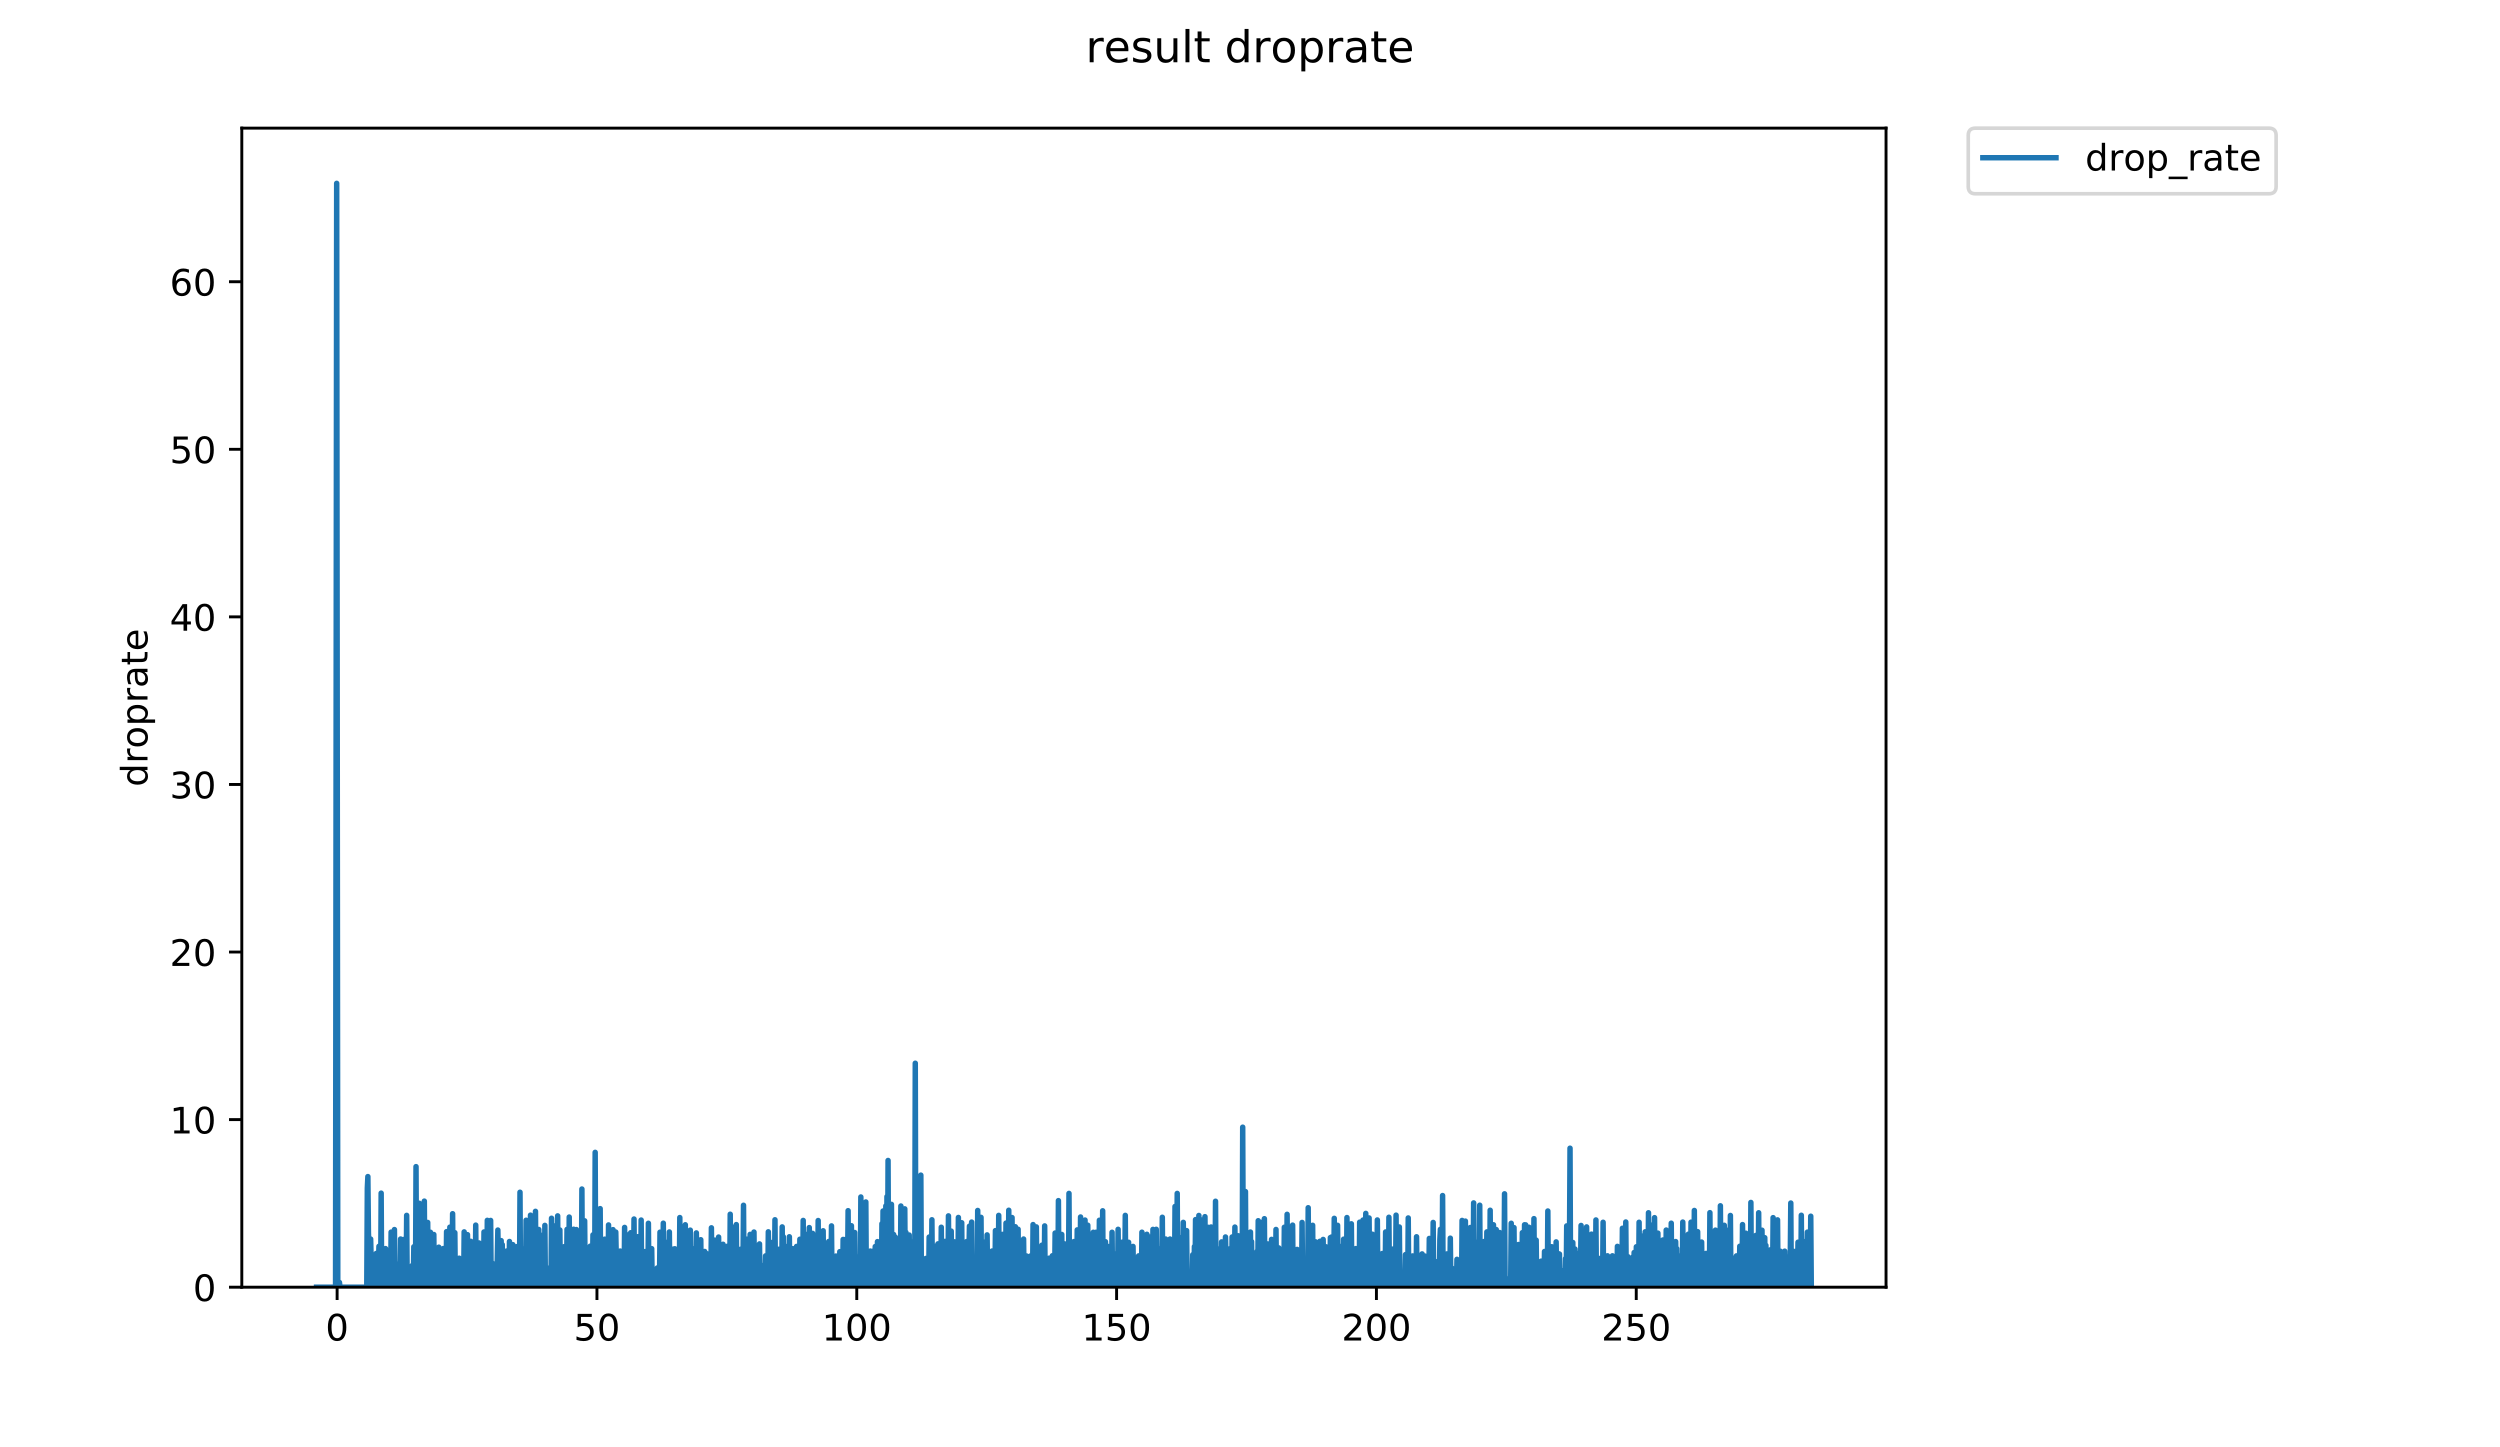 <?xml version="1.0" encoding="utf-8" standalone="no"?>
<!DOCTYPE svg PUBLIC "-//W3C//DTD SVG 1.1//EN"
  "http://www.w3.org/Graphics/SVG/1.1/DTD/svg11.dtd">
<!-- Created with matplotlib (https://matplotlib.org/) -->
<svg height="396pt" version="1.1" viewBox="0 0 684 396" width="684pt" xmlns="http://www.w3.org/2000/svg" xmlns:xlink="http://www.w3.org/1999/xlink">
 <defs>
  <style type="text/css">
*{stroke-linecap:butt;stroke-linejoin:round;}
  </style>
 </defs>
 <g id="figure_1">
  <g id="patch_1">
   <path d="M 0 396 
L 684 396 
L 684 0 
L 0 0 
z
" style="fill:#ffffff;"/>
  </g>
  <g id="axes_1">
   <g id="patch_2">
    <path d="M 66.159 352.174 
L 516.019 352.174 
L 516.019 35.062 
L 66.159 35.062 
z
" style="fill:#ffffff;"/>
   </g>
   <g id="matplotlib.axis_1">
    <g id="xtick_1">
     <g id="line2d_1">
      <defs>
       <path d="M 0 0 
L 0 3.5 
" id="m02306183aa" style="stroke:#000000;stroke-width:0.8;"/>
      </defs>
      <g>
       <use style="stroke:#000000;stroke-width:0.8;" x="92.235" xlink:href="#m02306183aa" y="352.174"/>
      </g>
     </g>
     <g id="text_1">
      <!-- 0 -->
      <defs>
       <path d="M 31.781 66.406 
Q 24.172 66.406 20.328 58.906 
Q 16.5 51.422 16.5 36.375 
Q 16.5 21.391 20.328 13.891 
Q 24.172 6.391 31.781 6.391 
Q 39.453 6.391 43.281 13.891 
Q 47.125 21.391 47.125 36.375 
Q 47.125 51.422 43.281 58.906 
Q 39.453 66.406 31.781 66.406 
z
M 31.781 74.219 
Q 44.047 74.219 50.516 64.516 
Q 56.984 54.828 56.984 36.375 
Q 56.984 17.969 50.516 8.266 
Q 44.047 -1.422 31.781 -1.422 
Q 19.531 -1.422 13.062 8.266 
Q 6.594 17.969 6.594 36.375 
Q 6.594 54.828 13.062 64.516 
Q 19.531 74.219 31.781 74.219 
z
" id="DejaVuSans-48"/>
      </defs>
      <g transform="translate(89.054 366.773)scale(0.1 -0.1)">
       <use xlink:href="#DejaVuSans-48"/>
      </g>
     </g>
    </g>
    <g id="xtick_2">
     <g id="line2d_2">
      <g>
       <use style="stroke:#000000;stroke-width:0.8;" x="163.324" xlink:href="#m02306183aa" y="352.174"/>
      </g>
     </g>
     <g id="text_2">
      <!-- 50 -->
      <defs>
       <path d="M 10.797 72.906 
L 49.516 72.906 
L 49.516 64.594 
L 19.828 64.594 
L 19.828 46.734 
Q 21.969 47.469 24.109 47.828 
Q 26.266 48.188 28.422 48.188 
Q 40.625 48.188 47.75 41.5 
Q 54.891 34.812 54.891 23.391 
Q 54.891 11.625 47.562 5.094 
Q 40.234 -1.422 26.906 -1.422 
Q 22.312 -1.422 17.547 -0.641 
Q 12.797 0.141 7.719 1.703 
L 7.719 11.625 
Q 12.109 9.234 16.797 8.062 
Q 21.484 6.891 26.703 6.891 
Q 35.156 6.891 40.078 11.328 
Q 45.016 15.766 45.016 23.391 
Q 45.016 31 40.078 35.438 
Q 35.156 39.891 26.703 39.891 
Q 22.75 39.891 18.812 39.016 
Q 14.891 38.141 10.797 36.281 
z
" id="DejaVuSans-53"/>
      </defs>
      <g transform="translate(156.961 366.773)scale(0.1 -0.1)">
       <use xlink:href="#DejaVuSans-53"/>
       <use x="63.623" xlink:href="#DejaVuSans-48"/>
      </g>
     </g>
    </g>
    <g id="xtick_3">
     <g id="line2d_3">
      <g>
       <use style="stroke:#000000;stroke-width:0.8;" x="234.412" xlink:href="#m02306183aa" y="352.174"/>
      </g>
     </g>
     <g id="text_3">
      <!-- 100 -->
      <defs>
       <path d="M 12.406 8.297 
L 28.516 8.297 
L 28.516 63.922 
L 10.984 60.406 
L 10.984 69.391 
L 28.422 72.906 
L 38.281 72.906 
L 38.281 8.297 
L 54.391 8.297 
L 54.391 0 
L 12.406 0 
z
" id="DejaVuSans-49"/>
      </defs>
      <g transform="translate(224.869 366.773)scale(0.1 -0.1)">
       <use xlink:href="#DejaVuSans-49"/>
       <use x="63.623" xlink:href="#DejaVuSans-48"/>
       <use x="127.246" xlink:href="#DejaVuSans-48"/>
      </g>
     </g>
    </g>
    <g id="xtick_4">
     <g id="line2d_4">
      <g>
       <use style="stroke:#000000;stroke-width:0.8;" x="305.501" xlink:href="#m02306183aa" y="352.174"/>
      </g>
     </g>
     <g id="text_4">
      <!-- 150 -->
      <g transform="translate(295.957 366.773)scale(0.1 -0.1)">
       <use xlink:href="#DejaVuSans-49"/>
       <use x="63.623" xlink:href="#DejaVuSans-53"/>
       <use x="127.246" xlink:href="#DejaVuSans-48"/>
      </g>
     </g>
    </g>
    <g id="xtick_5">
     <g id="line2d_5">
      <g>
       <use style="stroke:#000000;stroke-width:0.8;" x="376.59" xlink:href="#m02306183aa" y="352.174"/>
      </g>
     </g>
     <g id="text_5">
      <!-- 200 -->
      <defs>
       <path d="M 19.188 8.297 
L 53.609 8.297 
L 53.609 0 
L 7.328 0 
L 7.328 8.297 
Q 12.938 14.109 22.625 23.891 
Q 32.328 33.688 34.812 36.531 
Q 39.547 41.844 41.422 45.531 
Q 43.312 49.219 43.312 52.781 
Q 43.312 58.594 39.234 62.25 
Q 35.156 65.922 28.609 65.922 
Q 23.969 65.922 18.812 64.312 
Q 13.672 62.703 7.812 59.422 
L 7.812 69.391 
Q 13.766 71.781 18.938 73 
Q 24.125 74.219 28.422 74.219 
Q 39.75 74.219 46.484 68.547 
Q 53.219 62.891 53.219 53.422 
Q 53.219 48.922 51.531 44.891 
Q 49.859 40.875 45.406 35.406 
Q 44.188 33.984 37.641 27.219 
Q 31.109 20.453 19.188 8.297 
z
" id="DejaVuSans-50"/>
      </defs>
      <g transform="translate(367.046 366.773)scale(0.1 -0.1)">
       <use xlink:href="#DejaVuSans-50"/>
       <use x="63.623" xlink:href="#DejaVuSans-48"/>
       <use x="127.246" xlink:href="#DejaVuSans-48"/>
      </g>
     </g>
    </g>
    <g id="xtick_6">
     <g id="line2d_6">
      <g>
       <use style="stroke:#000000;stroke-width:0.8;" x="447.678" xlink:href="#m02306183aa" y="352.174"/>
      </g>
     </g>
     <g id="text_6">
      <!-- 250 -->
      <g transform="translate(438.135 366.773)scale(0.1 -0.1)">
       <use xlink:href="#DejaVuSans-50"/>
       <use x="63.623" xlink:href="#DejaVuSans-53"/>
       <use x="127.246" xlink:href="#DejaVuSans-48"/>
      </g>
     </g>
    </g>
   </g>
   <g id="matplotlib.axis_2">
    <g id="ytick_1">
     <g id="line2d_7">
      <defs>
       <path d="M 0 0 
L -3.5 0 
" id="md430e8dced" style="stroke:#000000;stroke-width:0.8;"/>
      </defs>
      <g>
       <use style="stroke:#000000;stroke-width:0.8;" x="66.159" xlink:href="#md430e8dced" y="352.174"/>
      </g>
     </g>
     <g id="text_7">
      <!-- 0 -->
      <g transform="translate(52.796 355.973)scale(0.1 -0.1)">
       <use xlink:href="#DejaVuSans-48"/>
      </g>
     </g>
    </g>
    <g id="ytick_2">
     <g id="line2d_8">
      <g>
       <use style="stroke:#000000;stroke-width:0.8;" x="66.159" xlink:href="#md430e8dced" y="306.325"/>
      </g>
     </g>
     <g id="text_8">
      <!-- 10 -->
      <g transform="translate(46.434 310.124)scale(0.1 -0.1)">
       <use xlink:href="#DejaVuSans-49"/>
       <use x="63.623" xlink:href="#DejaVuSans-48"/>
      </g>
     </g>
    </g>
    <g id="ytick_3">
     <g id="line2d_9">
      <g>
       <use style="stroke:#000000;stroke-width:0.8;" x="66.159" xlink:href="#md430e8dced" y="260.476"/>
      </g>
     </g>
     <g id="text_9">
      <!-- 20 -->
      <g transform="translate(46.434 264.275)scale(0.1 -0.1)">
       <use xlink:href="#DejaVuSans-50"/>
       <use x="63.623" xlink:href="#DejaVuSans-48"/>
      </g>
     </g>
    </g>
    <g id="ytick_4">
     <g id="line2d_10">
      <g>
       <use style="stroke:#000000;stroke-width:0.8;" x="66.159" xlink:href="#md430e8dced" y="214.627"/>
      </g>
     </g>
     <g id="text_10">
      <!-- 30 -->
      <defs>
       <path d="M 40.578 39.312 
Q 47.656 37.797 51.625 33 
Q 55.609 28.219 55.609 21.188 
Q 55.609 10.406 48.188 4.484 
Q 40.766 -1.422 27.094 -1.422 
Q 22.516 -1.422 17.656 -0.516 
Q 12.797 0.391 7.625 2.203 
L 7.625 11.719 
Q 11.719 9.328 16.594 8.109 
Q 21.484 6.891 26.812 6.891 
Q 36.078 6.891 40.938 10.547 
Q 45.797 14.203 45.797 21.188 
Q 45.797 27.641 41.281 31.266 
Q 36.766 34.906 28.719 34.906 
L 20.219 34.906 
L 20.219 43.016 
L 29.109 43.016 
Q 36.375 43.016 40.234 45.922 
Q 44.094 48.828 44.094 54.297 
Q 44.094 59.906 40.109 62.906 
Q 36.141 65.922 28.719 65.922 
Q 24.656 65.922 20.016 65.031 
Q 15.375 64.156 9.812 62.312 
L 9.812 71.094 
Q 15.438 72.656 20.344 73.438 
Q 25.25 74.219 29.594 74.219 
Q 40.828 74.219 47.359 69.109 
Q 53.906 64.016 53.906 55.328 
Q 53.906 49.266 50.438 45.094 
Q 46.969 40.922 40.578 39.312 
z
" id="DejaVuSans-51"/>
      </defs>
      <g transform="translate(46.434 218.426)scale(0.1 -0.1)">
       <use xlink:href="#DejaVuSans-51"/>
       <use x="63.623" xlink:href="#DejaVuSans-48"/>
      </g>
     </g>
    </g>
    <g id="ytick_5">
     <g id="line2d_11">
      <g>
       <use style="stroke:#000000;stroke-width:0.8;" x="66.159" xlink:href="#md430e8dced" y="168.778"/>
      </g>
     </g>
     <g id="text_11">
      <!-- 40 -->
      <defs>
       <path d="M 37.797 64.312 
L 12.891 25.391 
L 37.797 25.391 
z
M 35.203 72.906 
L 47.609 72.906 
L 47.609 25.391 
L 58.016 25.391 
L 58.016 17.188 
L 47.609 17.188 
L 47.609 0 
L 37.797 0 
L 37.797 17.188 
L 4.891 17.188 
L 4.891 26.703 
z
" id="DejaVuSans-52"/>
      </defs>
      <g transform="translate(46.434 172.577)scale(0.1 -0.1)">
       <use xlink:href="#DejaVuSans-52"/>
       <use x="63.623" xlink:href="#DejaVuSans-48"/>
      </g>
     </g>
    </g>
    <g id="ytick_6">
     <g id="line2d_12">
      <g>
       <use style="stroke:#000000;stroke-width:0.8;" x="66.159" xlink:href="#md430e8dced" y="122.929"/>
      </g>
     </g>
     <g id="text_12">
      <!-- 50 -->
      <g transform="translate(46.434 126.728)scale(0.1 -0.1)">
       <use xlink:href="#DejaVuSans-53"/>
       <use x="63.623" xlink:href="#DejaVuSans-48"/>
      </g>
     </g>
    </g>
    <g id="ytick_7">
     <g id="line2d_13">
      <g>
       <use style="stroke:#000000;stroke-width:0.8;" x="66.159" xlink:href="#md430e8dced" y="77.08"/>
      </g>
     </g>
     <g id="text_13">
      <!-- 60 -->
      <defs>
       <path d="M 33.016 40.375 
Q 26.375 40.375 22.484 35.828 
Q 18.609 31.297 18.609 23.391 
Q 18.609 15.531 22.484 10.953 
Q 26.375 6.391 33.016 6.391 
Q 39.656 6.391 43.531 10.953 
Q 47.406 15.531 47.406 23.391 
Q 47.406 31.297 43.531 35.828 
Q 39.656 40.375 33.016 40.375 
z
M 52.594 71.297 
L 52.594 62.312 
Q 48.875 64.062 45.094 64.984 
Q 41.312 65.922 37.594 65.922 
Q 27.828 65.922 22.672 59.328 
Q 17.531 52.734 16.797 39.406 
Q 19.672 43.656 24.016 45.922 
Q 28.375 48.188 33.594 48.188 
Q 44.578 48.188 50.953 41.516 
Q 57.328 34.859 57.328 23.391 
Q 57.328 12.156 50.688 5.359 
Q 44.047 -1.422 33.016 -1.422 
Q 20.359 -1.422 13.672 8.266 
Q 6.984 17.969 6.984 36.375 
Q 6.984 53.656 15.188 63.938 
Q 23.391 74.219 37.203 74.219 
Q 40.922 74.219 44.703 73.484 
Q 48.484 72.75 52.594 71.297 
z
" id="DejaVuSans-54"/>
      </defs>
      <g transform="translate(46.434 80.879)scale(0.1 -0.1)">
       <use xlink:href="#DejaVuSans-54"/>
       <use x="63.623" xlink:href="#DejaVuSans-48"/>
      </g>
     </g>
    </g>
    <g id="text_14">
     <!-- droprate -->
     <defs>
      <path d="M 45.406 46.391 
L 45.406 75.984 
L 54.391 75.984 
L 54.391 0 
L 45.406 0 
L 45.406 8.203 
Q 42.578 3.328 38.25 0.953 
Q 33.938 -1.422 27.875 -1.422 
Q 17.969 -1.422 11.734 6.484 
Q 5.516 14.406 5.516 27.297 
Q 5.516 40.188 11.734 48.094 
Q 17.969 56 27.875 56 
Q 33.938 56 38.25 53.625 
Q 42.578 51.266 45.406 46.391 
z
M 14.797 27.297 
Q 14.797 17.391 18.875 11.75 
Q 22.953 6.109 30.078 6.109 
Q 37.203 6.109 41.297 11.75 
Q 45.406 17.391 45.406 27.297 
Q 45.406 37.203 41.297 42.844 
Q 37.203 48.484 30.078 48.484 
Q 22.953 48.484 18.875 42.844 
Q 14.797 37.203 14.797 27.297 
z
" id="DejaVuSans-100"/>
      <path d="M 41.109 46.297 
Q 39.594 47.172 37.812 47.578 
Q 36.031 48 33.891 48 
Q 26.266 48 22.188 43.047 
Q 18.109 38.094 18.109 28.812 
L 18.109 0 
L 9.078 0 
L 9.078 54.688 
L 18.109 54.688 
L 18.109 46.188 
Q 20.953 51.172 25.484 53.578 
Q 30.031 56 36.531 56 
Q 37.453 56 38.578 55.875 
Q 39.703 55.766 41.062 55.516 
z
" id="DejaVuSans-114"/>
      <path d="M 30.609 48.391 
Q 23.391 48.391 19.188 42.75 
Q 14.984 37.109 14.984 27.297 
Q 14.984 17.484 19.156 11.844 
Q 23.344 6.203 30.609 6.203 
Q 37.797 6.203 41.984 11.859 
Q 46.188 17.531 46.188 27.297 
Q 46.188 37.016 41.984 42.703 
Q 37.797 48.391 30.609 48.391 
z
M 30.609 56 
Q 42.328 56 49.016 48.375 
Q 55.719 40.766 55.719 27.297 
Q 55.719 13.875 49.016 6.219 
Q 42.328 -1.422 30.609 -1.422 
Q 18.844 -1.422 12.172 6.219 
Q 5.516 13.875 5.516 27.297 
Q 5.516 40.766 12.172 48.375 
Q 18.844 56 30.609 56 
z
" id="DejaVuSans-111"/>
      <path d="M 18.109 8.203 
L 18.109 -20.797 
L 9.078 -20.797 
L 9.078 54.688 
L 18.109 54.688 
L 18.109 46.391 
Q 20.953 51.266 25.266 53.625 
Q 29.594 56 35.594 56 
Q 45.562 56 51.781 48.094 
Q 58.016 40.188 58.016 27.297 
Q 58.016 14.406 51.781 6.484 
Q 45.562 -1.422 35.594 -1.422 
Q 29.594 -1.422 25.266 0.953 
Q 20.953 3.328 18.109 8.203 
z
M 48.688 27.297 
Q 48.688 37.203 44.609 42.844 
Q 40.531 48.484 33.406 48.484 
Q 26.266 48.484 22.188 42.844 
Q 18.109 37.203 18.109 27.297 
Q 18.109 17.391 22.188 11.75 
Q 26.266 6.109 33.406 6.109 
Q 40.531 6.109 44.609 11.75 
Q 48.688 17.391 48.688 27.297 
z
" id="DejaVuSans-112"/>
      <path d="M 34.281 27.484 
Q 23.391 27.484 19.188 25 
Q 14.984 22.516 14.984 16.5 
Q 14.984 11.719 18.141 8.906 
Q 21.297 6.109 26.703 6.109 
Q 34.188 6.109 38.703 11.406 
Q 43.219 16.703 43.219 25.484 
L 43.219 27.484 
z
M 52.203 31.203 
L 52.203 0 
L 43.219 0 
L 43.219 8.297 
Q 40.141 3.328 35.547 0.953 
Q 30.953 -1.422 24.312 -1.422 
Q 15.922 -1.422 10.953 3.297 
Q 6 8.016 6 15.922 
Q 6 25.141 12.172 29.828 
Q 18.359 34.516 30.609 34.516 
L 43.219 34.516 
L 43.219 35.406 
Q 43.219 41.609 39.141 45 
Q 35.062 48.391 27.688 48.391 
Q 23 48.391 18.547 47.266 
Q 14.109 46.141 10.016 43.891 
L 10.016 52.203 
Q 14.938 54.109 19.578 55.047 
Q 24.219 56 28.609 56 
Q 40.484 56 46.344 49.844 
Q 52.203 43.703 52.203 31.203 
z
" id="DejaVuSans-97"/>
      <path d="M 18.312 70.219 
L 18.312 54.688 
L 36.812 54.688 
L 36.812 47.703 
L 18.312 47.703 
L 18.312 18.016 
Q 18.312 11.328 20.141 9.422 
Q 21.969 7.516 27.594 7.516 
L 36.812 7.516 
L 36.812 0 
L 27.594 0 
Q 17.188 0 13.234 3.875 
Q 9.281 7.766 9.281 18.016 
L 9.281 47.703 
L 2.688 47.703 
L 2.688 54.688 
L 9.281 54.688 
L 9.281 70.219 
z
" id="DejaVuSans-116"/>
      <path d="M 56.203 29.594 
L 56.203 25.203 
L 14.891 25.203 
Q 15.484 15.922 20.484 11.062 
Q 25.484 6.203 34.422 6.203 
Q 39.594 6.203 44.453 7.469 
Q 49.312 8.734 54.109 11.281 
L 54.109 2.781 
Q 49.266 0.734 44.188 -0.344 
Q 39.109 -1.422 33.891 -1.422 
Q 20.797 -1.422 13.156 6.188 
Q 5.516 13.812 5.516 26.812 
Q 5.516 40.234 12.766 48.109 
Q 20.016 56 32.328 56 
Q 43.359 56 49.781 48.891 
Q 56.203 41.797 56.203 29.594 
z
M 47.219 32.234 
Q 47.125 39.594 43.094 43.984 
Q 39.062 48.391 32.422 48.391 
Q 24.906 48.391 20.391 44.141 
Q 15.875 39.891 15.188 32.172 
z
" id="DejaVuSans-101"/>
     </defs>
     <g transform="translate(40.354 215.236)rotate(-90)scale(0.1 -0.1)">
      <use xlink:href="#DejaVuSans-100"/>
      <use x="63.477" xlink:href="#DejaVuSans-114"/>
      <use x="104.559" xlink:href="#DejaVuSans-111"/>
      <use x="165.74" xlink:href="#DejaVuSans-112"/>
      <use x="229.217" xlink:href="#DejaVuSans-114"/>
      <use x="270.33" xlink:href="#DejaVuSans-97"/>
      <use x="331.609" xlink:href="#DejaVuSans-116"/>
      <use x="370.818" xlink:href="#DejaVuSans-101"/>
     </g>
    </g>
   </g>
   <g id="line2d_14">
    <path clip-path="url(#pd53e235927)" d="M 86.607 352.174 
L 91.808 352.174 
L 92.114 50.163 
L 92.416 352.174 
L 92.719 352.174 
L 92.87 350.868 
L 93.022 352.174 
L 100.347 352.174 
L 100.5 325.052 
L 100.65 321.915 
L 100.802 337.28 
L 100.956 341.212 
L 101.108 352.174 
L 101.258 350.862 
L 101.408 338.999 
L 101.714 352.174 
L 101.869 352.174 
L 102.024 347.704 
L 102.177 352.174 
L 102.328 346.288 
L 102.478 352.174 
L 102.78 352.174 
L 102.93 342.952 
L 103.083 352.174 
L 103.234 350.872 
L 103.385 352.174 
L 103.686 340.991 
L 103.836 345.587 
L 103.986 346.237 
L 104.135 352.174 
L 104.285 326.446 
L 104.434 352.174 
L 104.733 352.174 
L 104.882 346.889 
L 105.032 352.174 
L 105.331 352.174 
L 105.481 341.619 
L 105.63 352.174 
L 105.779 350.189 
L 105.929 352.174 
L 106.861 352.174 
L 107.011 337.109 
L 107.161 352.174 
L 107.763 352.174 
L 107.914 336.409 
L 108.064 352.174 
L 108.215 352.174 
L 108.365 350.864 
L 108.523 352.174 
L 108.837 352.174 
L 108.993 345.841 
L 109.149 352.174 
L 109.3 351.524 
L 109.45 352.174 
L 109.6 338.999 
L 109.753 352.174 
L 110.055 352.174 
L 110.206 350.204 
L 110.357 339.13 
L 110.657 352.174 
L 110.807 352.174 
L 110.958 346.934 
L 111.111 352.174 
L 111.262 332.525 
L 111.413 352.174 
L 111.714 352.174 
L 111.864 348.239 
L 112.015 352.174 
L 112.165 348.239 
L 112.316 352.174 
L 112.616 352.174 
L 112.766 346.262 
L 112.916 352.174 
L 113.069 352.174 
L 113.221 341.118 
L 113.371 352.174 
L 113.67 352.174 
L 113.823 319.194 
L 113.974 352.174 
L 114.124 342.335 
L 114.275 352.174 
L 114.424 350.201 
L 114.577 352.174 
L 114.732 329.218 
L 114.884 352.174 
L 115.186 352.174 
L 115.336 343.635 
L 115.489 352.174 
L 115.642 352.174 
L 115.793 351.523 
L 115.945 352.174 
L 116.096 328.628 
L 116.25 352.174 
L 116.867 352.174 
L 117.017 334.464 
L 117.168 352.174 
L 117.622 352.174 
L 117.773 337.152 
L 117.93 352.174 
L 118.54 352.174 
L 118.691 337.764 
L 118.842 352.174 
L 119.145 352.174 
L 119.296 347.589 
L 119.446 352.174 
L 119.596 352.174 
L 119.747 349.562 
L 120.054 341.227 
L 120.205 352.174 
L 121.13 352.174 
L 121.279 341.604 
L 121.429 352.174 
L 122.032 352.174 
L 122.181 336.979 
L 122.331 352.174 
L 122.63 352.174 
L 122.779 351.514 
L 122.929 352.174 
L 123.079 335.753 
L 123.229 352.174 
L 123.53 352.174 
L 123.681 348.244 
L 123.833 332.071 
L 123.986 352.174 
L 124.289 352.174 
L 124.441 337.259 
L 124.593 352.174 
L 124.893 352.174 
L 125.043 348.876 
L 125.193 352.174 
L 125.495 352.174 
L 125.645 344.246 
L 125.797 352.174 
L 125.946 352.174 
L 126.245 345.558 
L 126.394 352.174 
L 126.546 352.174 
L 126.696 348.904 
L 126.846 352.174 
L 126.996 337.045 
L 127.146 352.174 
L 127.447 352.174 
L 127.598 350.209 
L 127.75 352.174 
L 127.901 337.806 
L 128.051 352.174 
L 128.652 352.174 
L 128.802 339.622 
L 128.951 352.174 
L 129.104 352.174 
L 129.255 341.465 
L 129.556 352.174 
L 129.706 352.174 
L 129.856 350.86 
L 130.007 352.174 
L 130.158 335.193 
L 130.307 352.174 
L 130.914 352.174 
L 131.07 340.075 
L 131.22 352.174 
L 131.52 352.174 
L 131.672 342.391 
L 131.822 351.516 
L 131.972 342.978 
L 132.122 352.174 
L 132.273 352.174 
L 132.424 337.066 
L 132.575 352.174 
L 132.877 352.174 
L 133.027 348.885 
L 133.177 352.174 
L 133.328 333.887 
L 133.479 352.174 
L 133.78 352.174 
L 133.93 346.919 
L 134.086 352.174 
L 134.236 333.913 
L 134.39 352.174 
L 134.54 352.174 
L 134.69 345.615 
L 134.84 352.174 
L 135.908 352.174 
L 136.211 336.544 
L 136.512 352.174 
L 136.662 352.174 
L 136.813 348.255 
L 136.963 352.174 
L 137.118 339.438 
L 137.269 352.174 
L 137.422 340.534 
L 137.574 352.174 
L 137.874 352.174 
L 138.026 345.031 
L 138.179 352.174 
L 138.331 352.174 
L 138.481 351.516 
L 138.631 342.279 
L 138.782 352.174 
L 139.238 352.174 
L 139.389 339.676 
L 139.543 352.174 
L 140.15 352.174 
L 140.303 340.534 
L 140.454 352.174 
L 140.757 352.174 
L 140.908 347.615 
L 141.061 352.174 
L 141.211 352.174 
L 141.362 341.087 
L 141.513 352.174 
L 141.814 352.174 
L 141.966 344.348 
L 142.118 352.174 
L 142.271 326.197 
L 142.423 352.174 
L 142.725 352.174 
L 142.876 350.866 
L 143.027 341.694 
L 143.178 344.98 
L 143.33 352.174 
L 143.482 352.174 
L 143.635 349.598 
L 143.786 352.174 
L 143.938 333.861 
L 144.09 352.174 
L 144.241 341.783 
L 144.393 352.174 
L 144.696 352.174 
L 144.846 351.517 
L 144.996 352.174 
L 145.146 332.468 
L 145.3 352.174 
L 145.45 352.174 
L 145.599 344.917 
L 145.751 349.565 
L 145.901 350.201 
L 146.051 352.174 
L 146.202 339.112 
L 146.352 352.174 
L 146.505 331.422 
L 146.655 352.174 
L 146.955 352.174 
L 147.105 351.514 
L 147.255 352.174 
L 147.405 336.387 
L 147.555 352.174 
L 148.008 352.174 
L 148.161 337.987 
L 148.313 351.524 
L 148.463 352.174 
L 148.924 352.174 
L 149.075 335.265 
L 149.229 352.174 
L 149.531 352.174 
L 149.681 346.912 
L 149.833 352.174 
L 150.747 352.174 
L 150.898 333.314 
L 151.049 352.174 
L 151.658 352.174 
L 151.815 335.408 
L 151.969 352.174 
L 152.271 352.174 
L 152.423 348.283 
L 152.575 332.664 
L 152.726 352.174 
L 153.027 352.174 
L 153.179 336.522 
L 153.329 352.174 
L 153.632 352.174 
L 153.783 345.652 
L 153.933 352.174 
L 154.085 348.918 
L 154.235 352.174 
L 154.387 341.087 
L 154.537 352.174 
L 154.838 352.174 
L 154.99 350.226 
L 155.14 336.364 
L 155.289 352.174 
L 155.59 352.174 
L 155.739 332.988 
L 155.889 352.174 
L 156.038 342.938 
L 156.19 352.174 
L 156.49 352.174 
L 156.639 350.195 
L 156.789 352.174 
L 156.938 336.319 
L 157.087 352.174 
L 157.55 352.174 
L 157.699 336.409 
L 157.849 352.174 
L 158.153 352.174 
L 158.306 343.791 
L 158.455 352.174 
L 158.756 352.174 
L 158.906 344.928 
L 159.056 351.501 
L 159.207 325.32 
L 159.357 352.174 
L 159.511 349.609 
L 159.66 352.174 
L 159.81 352.174 
L 159.962 334.016 
L 160.113 352.174 
L 160.264 347.609 
L 160.418 352.174 
L 160.722 352.174 
L 160.875 347.001 
L 161.025 352.174 
L 161.175 347.576 
L 161.326 352.174 
L 161.475 340.959 
L 161.625 352.174 
L 161.932 352.174 
L 162.083 348.922 
L 162.235 337.867 
L 162.385 352.174 
L 162.54 350.888 
L 162.689 352.174 
L 162.839 315.284 
L 162.995 352.174 
L 163.294 352.174 
L 163.446 341.798 
L 163.599 352.174 
L 164.055 352.174 
L 164.207 330.682 
L 164.362 352.174 
L 165.291 352.174 
L 165.441 339.037 
L 165.591 352.174 
L 165.894 352.174 
L 166.045 348.895 
L 166.346 352.174 
L 166.496 335.145 
L 166.651 352.174 
L 166.802 344.99 
L 166.962 352.174 
L 167.113 347.635 
L 167.266 352.174 
L 167.418 339.186 
L 167.569 352.174 
L 167.719 336.432 
L 167.869 352.174 
L 168.17 352.174 
L 168.32 349.55 
L 168.471 337.088 
L 168.778 352.174 
L 168.929 352.174 
L 169.081 345.662 
L 169.23 352.174 
L 169.531 352.174 
L 169.681 342.293 
L 169.832 352.174 
L 169.985 342.447 
L 170.137 352.174 
L 170.439 352.174 
L 170.589 346.919 
L 170.74 352.174 
L 170.891 335.823 
L 171.042 352.174 
L 171.192 352.174 
L 171.344 343.684 
L 171.497 352.174 
L 171.649 349.565 
L 171.803 352.174 
L 171.954 344.326 
L 172.104 352.174 
L 172.254 337.661 
L 172.405 352.174 
L 172.557 337.28 
L 172.709 352.174 
L 173.009 352.174 
L 173.163 351.532 
L 173.314 352.174 
L 173.468 333.526 
L 173.618 352.174 
L 173.769 352.174 
L 173.919 346.919 
L 174.07 352.174 
L 174.219 350.195 
L 174.371 352.174 
L 174.521 338.36 
L 174.671 352.174 
L 174.972 352.174 
L 175.123 346.919 
L 175.273 352.174 
L 175.423 333.808 
L 175.576 352.174 
L 175.881 352.174 
L 176.031 350.206 
L 176.183 350.226 
L 176.336 352.174 
L 176.488 342.433 
L 176.643 352.174 
L 177.249 352.174 
L 177.402 334.689 
L 177.553 352.174 
L 177.854 352.174 
L 178.004 349.543 
L 178.304 341.634 
L 178.453 352.174 
L 178.605 352.174 
L 178.754 350.198 
L 178.904 352.174 
L 179.523 352.174 
L 179.823 346.919 
L 179.973 352.174 
L 180.123 352.174 
L 180.274 350.212 
L 180.425 352.174 
L 180.576 337.131 
L 180.726 352.174 
L 181.027 352.174 
L 181.177 350.857 
L 181.327 352.174 
L 181.48 334.665 
L 181.63 352.174 
L 181.93 352.174 
L 182.082 350.209 
L 182.232 352.174 
L 182.533 342.335 
L 182.683 352.174 
L 182.833 339.712 
L 182.986 352.174 
L 183.136 337.066 
L 183.285 352.174 
L 183.586 352.174 
L 183.736 345.606 
L 183.886 352.174 
L 184.189 352.174 
L 184.34 341.724 
L 184.49 352.174 
L 184.64 341.664 
L 184.79 352.174 
L 185.091 352.174 
L 185.242 349.558 
L 185.392 352.174 
L 185.544 352.174 
L 185.694 344.938 
L 185.844 352.174 
L 185.994 333.125 
L 186.145 352.174 
L 186.448 352.174 
L 186.599 339.835 
L 186.751 352.174 
L 187.051 352.174 
L 187.201 350.201 
L 187.351 352.174 
L 187.501 335.096 
L 187.651 352.174 
L 187.802 352.174 
L 187.956 340.599 
L 188.106 352.174 
L 188.407 352.174 
L 188.558 350.209 
L 188.708 352.174 
L 188.86 336.566 
L 189.01 352.174 
L 189.613 352.174 
L 189.763 341.664 
L 189.916 352.174 
L 190.216 352.174 
L 190.369 349.595 
L 190.522 337.322 
L 190.673 352.174 
L 190.825 341.15 
L 190.976 352.174 
L 191.58 352.174 
L 191.732 339.186 
L 191.883 352.174 
L 192.188 352.174 
L 192.338 343.623 
L 192.492 352.174 
L 192.647 352.174 
L 192.797 342.405 
L 192.949 352.174 
L 193.255 352.174 
L 193.405 343.017 
L 193.562 352.174 
L 194.18 352.174 
L 194.33 348.227 
L 194.48 350.204 
L 194.639 335.933 
L 194.793 352.174 
L 195.401 352.174 
L 195.554 339.295 
L 195.704 352.174 
L 196.006 352.174 
L 196.156 350.201 
L 196.609 338.459 
L 196.759 350.86 
L 196.91 352.174 
L 197.362 352.174 
L 197.514 343.696 
L 197.668 352.174 
L 197.819 340.435 
L 197.969 352.174 
L 198.27 352.174 
L 198.425 344.49 
L 198.575 352.174 
L 198.726 352.174 
L 198.878 350.223 
L 199.027 340.975 
L 199.182 352.174 
L 199.333 352.174 
L 199.484 349.55 
L 199.635 352.174 
L 199.788 332.212 
L 199.941 352.174 
L 200.242 352.174 
L 200.395 350.24 
L 200.545 352.174 
L 200.696 335.776 
L 200.846 352.174 
L 201.149 352.174 
L 201.299 350.862 
L 201.449 335.047 
L 201.603 352.174 
L 201.911 352.174 
L 202.061 346.957 
L 202.211 352.174 
L 202.517 352.174 
L 202.669 341.783 
L 202.819 352.174 
L 203.119 352.174 
L 203.27 348.244 
L 203.425 329.762 
L 203.574 352.174 
L 204.176 352.174 
L 204.326 339.037 
L 204.476 352.174 
L 204.785 352.174 
L 204.936 351.526 
L 205.086 352.174 
L 205.236 337.723 
L 205.386 352.174 
L 205.536 338.34 
L 205.686 352.174 
L 205.836 352.174 
L 205.986 350.859 
L 206.136 352.174 
L 206.287 337.088 
L 206.437 352.174 
L 206.742 352.174 
L 206.894 346.986 
L 207.047 352.174 
L 207.346 352.174 
L 207.496 342.938 
L 207.647 352.174 
L 207.797 340.334 
L 207.948 352.174 
L 208.712 352.174 
L 208.862 346.237 
L 209.013 352.174 
L 209.313 352.174 
L 209.463 343.61 
L 209.612 352.174 
L 210.062 352.174 
L 210.211 337.023 
L 210.512 352.174 
L 210.662 352.174 
L 210.815 350.237 
L 210.97 352.174 
L 211.123 339.956 
L 211.274 352.174 
L 211.88 352.174 
L 212.029 333.729 
L 212.183 352.174 
L 212.487 352.174 
L 212.64 348.283 
L 212.796 352.174 
L 212.948 352.174 
L 213.1 341.798 
L 213.251 352.174 
L 213.856 352.174 
L 214.006 335.682 
L 214.158 352.174 
L 214.308 338.36 
L 214.459 352.174 
L 214.763 352.174 
L 214.913 351.519 
L 215.215 341.055 
L 215.366 352.174 
L 215.819 352.174 
L 215.969 338.38 
L 216.124 352.174 
L 216.424 352.174 
L 216.574 341.664 
L 216.726 352.174 
L 216.876 341.634 
L 217.026 352.174 
L 217.331 352.174 
L 217.482 346.971 
L 217.634 352.174 
L 217.788 352.174 
L 217.938 341.023 
L 218.092 351.529 
L 218.243 352.174 
L 218.394 352.174 
L 218.545 351.521 
L 218.695 352.174 
L 218.845 339.056 
L 218.996 352.174 
L 219.297 352.174 
L 219.451 350.886 
L 219.602 352.174 
L 219.754 333.913 
L 219.905 352.174 
L 220.206 352.174 
L 220.358 348.272 
L 220.508 337.744 
L 220.81 352.174 
L 220.961 352.174 
L 221.114 348.289 
L 221.265 352.174 
L 221.417 335.869 
L 221.567 352.174 
L 222.173 352.174 
L 222.327 337.446 
L 222.479 352.174 
L 223.397 352.174 
L 223.548 346.942 
L 223.7 352.174 
L 223.852 333.939 
L 224.002 352.174 
L 224.303 352.174 
L 224.455 346.329 
L 224.607 352.174 
L 224.759 352.174 
L 224.91 340.401 
L 225.063 352.174 
L 225.216 336.741 
L 225.367 352.174 
L 225.669 352.174 
L 225.821 346.313 
L 225.971 352.174 
L 226.279 352.174 
L 226.43 341.739 
L 226.58 352.174 
L 226.73 339.676 
L 226.882 352.174 
L 227.19 352.174 
L 227.342 348.95 
L 227.496 335.408 
L 227.647 352.174 
L 227.953 352.174 
L 228.106 345.071 
L 228.259 352.174 
L 228.409 350.209 
L 228.56 352.174 
L 228.711 343.659 
L 228.862 352.174 
L 229.013 348.25 
L 229.166 348.945 
L 229.316 343.635 
L 229.467 352.174 
L 229.618 352.174 
L 229.77 342.46 
L 229.922 352.174 
L 230.074 347.628 
L 230.226 352.174 
L 230.379 350.879 
L 230.529 352.174 
L 230.68 339.112 
L 230.83 352.174 
L 230.982 341.118 
L 231.131 352.174 
L 231.283 339.13 
L 231.433 352.174 
L 231.584 352.174 
L 231.736 350.87 
L 231.888 347.635 
L 232.039 331.245 
L 232.19 352.174 
L 232.493 352.174 
L 232.644 351.518 
L 232.794 352.174 
L 232.946 335.361 
L 233.098 352.174 
L 233.399 352.174 
L 233.549 351.514 
L 233.699 352.174 
L 233.85 337.216 
L 234.001 352.174 
L 234.153 352.174 
L 234.307 345.744 
L 234.46 352.174 
L 234.767 352.174 
L 234.922 343.873 
L 235.072 352.174 
L 235.223 344.348 
L 235.376 352.174 
L 235.527 327.496 
L 235.678 352.174 
L 235.981 352.174 
L 236.133 337.238 
L 236.285 352.174 
L 236.436 350.864 
L 236.586 341.664 
L 236.737 350.22 
L 236.89 328.861 
L 237.039 352.174 
L 237.96 352.174 
L 238.11 342.293 
L 238.26 352.174 
L 238.41 350.86 
L 238.563 352.174 
L 238.713 342.363 
L 238.863 352.174 
L 239.168 352.174 
L 239.469 341.055 
L 239.623 343.184 
L 239.928 352.174 
L 240.078 339.712 
L 240.231 352.174 
L 240.385 343.791 
L 240.537 352.174 
L 240.689 351.527 
L 240.84 352.174 
L 240.991 343.647 
L 241.141 352.174 
L 241.295 334.812 
L 241.448 352.174 
L 241.599 331.334 
L 241.751 352.174 
L 241.901 349.562 
L 242.054 351.527 
L 242.21 345.189 
L 242.361 329.936 
L 242.52 352.174 
L 242.67 327.391 
L 242.823 352.174 
L 242.974 317.509 
L 243.13 352.174 
L 243.285 350.272 
L 243.44 352.174 
L 243.593 340.632 
L 243.744 352.174 
L 243.896 329.509 
L 244.046 352.174 
L 244.196 344.281 
L 244.347 352.174 
L 244.498 337.764 
L 244.65 350.873 
L 244.802 349.565 
L 244.953 338.478 
L 245.107 352.174 
L 245.258 348.909 
L 245.412 352.174 
L 245.564 340.451 
L 245.717 352.174 
L 245.87 350.881 
L 246.025 352.174 
L 246.176 344.37 
L 246.328 352.174 
L 246.479 329.968 
L 246.631 352.174 
L 246.781 344.949 
L 246.938 350.909 
L 247.089 341.134 
L 247.396 352.174 
L 247.547 330.743 
L 247.697 352.174 
L 247.848 337.152 
L 247.998 352.174 
L 248.303 352.174 
L 248.453 350.864 
L 248.605 352.174 
L 248.757 337.907 
L 248.908 352.174 
L 249.21 352.174 
L 249.513 339.8 
L 249.813 352.174 
L 249.966 352.174 
L 250.116 346.919 
L 250.267 352.174 
L 250.42 290.901 
L 250.573 352.174 
L 250.723 349.554 
L 250.874 352.174 
L 251.024 338.34 
L 251.174 352.174 
L 251.327 341.813 
L 251.477 352.174 
L 251.632 340.648 
L 251.783 351.526 
L 251.94 321.519 
L 252.099 352.174 
L 252.71 352.174 
L 252.862 346.321 
L 253.013 352.174 
L 253.163 352.174 
L 253.314 344.314 
L 253.464 352.174 
L 254.065 352.174 
L 254.216 338.459 
L 254.366 352.174 
L 254.82 352.174 
L 254.97 333.729 
L 255.12 352.174 
L 255.724 352.174 
L 255.874 340.991 
L 256.025 352.174 
L 256.478 352.174 
L 256.628 340.317 
L 256.778 352.174 
L 257.081 352.174 
L 257.231 351.518 
L 257.384 352.174 
L 257.534 335.776 
L 257.685 352.174 
L 257.989 352.174 
L 258.139 346.919 
L 258.291 352.174 
L 258.441 352.174 
L 258.59 339.64 
L 258.74 352.174 
L 259.044 352.174 
L 259.195 348.272 
L 259.345 352.174 
L 259.496 332.664 
L 259.646 352.174 
L 259.795 352.174 
L 259.948 349.584 
L 260.1 351.523 
L 260.254 336.827 
L 260.409 352.174 
L 261.009 352.174 
L 261.16 339.765 
L 261.311 352.174 
L 261.764 352.174 
L 261.914 351.516 
L 262.064 352.174 
L 262.214 333.098 
L 262.364 352.174 
L 262.665 352.174 
L 262.818 347.654 
L 262.97 352.174 
L 263.122 334.54 
L 263.274 352.174 
L 263.424 352.174 
L 263.577 346.346 
L 263.727 352.174 
L 263.877 348.88 
L 264.028 352.174 
L 264.329 352.174 
L 264.479 339.694 
L 264.629 352.174 
L 264.931 352.174 
L 265.238 335.478 
L 265.388 352.174 
L 265.538 341.619 
L 265.688 352.174 
L 265.837 334.362 
L 265.991 352.174 
L 267.049 352.174 
L 267.2 350.866 
L 267.352 352.174 
L 267.502 331.185 
L 267.656 352.174 
L 267.957 352.174 
L 268.106 347.556 
L 268.256 352.174 
L 268.406 333.07 
L 268.556 352.174 
L 268.861 352.174 
L 269.011 350.209 
L 269.163 339.835 
L 269.466 352.174 
L 269.919 352.174 
L 270.071 337.867 
L 270.223 352.174 
L 270.526 352.174 
L 270.683 348.38 
L 270.834 352.174 
L 270.986 349.584 
L 271.141 352.174 
L 271.292 352.174 
L 271.442 342.279 
L 271.592 352.174 
L 271.895 352.174 
L 272.044 346.897 
L 272.196 352.174 
L 272.349 336.698 
L 272.499 352.174 
L 273.101 352.174 
L 273.251 332.525 
L 273.408 352.174 
L 273.564 352.174 
L 273.716 348.936 
L 273.873 352.174 
L 274.174 352.174 
L 274.324 337.723 
L 274.475 352.174 
L 274.782 352.174 
L 274.937 345.824 
L 275.089 352.174 
L 275.241 334.64 
L 275.394 352.174 
L 275.696 352.174 
L 275.847 350.862 
L 275.997 331.124 
L 276.147 352.174 
L 276.447 352.174 
L 276.597 350.198 
L 276.747 352.174 
L 276.897 333.125 
L 277.047 352.174 
L 277.349 352.174 
L 277.499 345.577 
L 277.649 352.174 
L 277.804 335.641 
L 277.954 352.174 
L 278.252 352.174 
L 278.403 350.212 
L 278.553 336.319 
L 278.703 352.174 
L 279.003 352.174 
L 279.154 349.562 
L 279.305 352.174 
L 279.904 352.174 
L 280.053 338.999 
L 280.204 352.174 
L 280.505 352.174 
L 280.806 343.623 
L 280.964 352.174 
L 281.74 352.174 
L 281.89 343.659 
L 282.041 352.174 
L 282.492 352.174 
L 282.642 335.047 
L 282.793 352.174 
L 283.095 352.174 
L 283.245 346.245 
L 283.395 352.174 
L 283.545 335.682 
L 283.7 352.174 
L 284.001 352.174 
L 284.152 344.359 
L 284.301 352.174 
L 284.608 352.174 
L 284.759 346.304 
L 284.916 345.227 
L 285.07 340.68 
L 285.219 352.174 
L 285.368 352.174 
L 285.518 345.577 
L 285.667 352.174 
L 285.821 335.408 
L 285.971 352.174 
L 286.281 352.174 
L 286.432 351.522 
L 286.581 352.174 
L 286.88 352.174 
L 287.029 344.246 
L 287.179 352.174 
L 287.478 352.174 
L 287.627 351.513 
L 287.777 344.269 
L 287.926 343.573 
L 288.076 352.174 
L 288.526 352.174 
L 288.68 337.363 
L 288.832 352.174 
L 289.132 352.174 
L 289.282 344.917 
L 289.432 352.174 
L 289.582 328.493 
L 289.734 352.174 
L 290.036 352.174 
L 290.19 351.534 
L 290.493 337.744 
L 290.645 352.174 
L 291.101 352.174 
L 291.251 340.317 
L 291.401 352.174 
L 291.705 352.174 
L 291.859 342.542 
L 292.015 352.174 
L 292.172 347.136 
L 292.325 352.174 
L 292.474 326.52 
L 292.624 352.174 
L 292.924 352.174 
L 293.075 344.359 
L 293.225 352.174 
L 293.375 352.174 
L 293.525 343.61 
L 293.674 352.174 
L 293.824 339.694 
L 293.974 352.174 
L 294.277 352.174 
L 294.427 349.55 
L 294.577 352.174 
L 294.729 336.499 
L 294.882 352.174 
L 295.339 352.174 
L 295.489 350.86 
L 295.639 332.97 
L 295.795 352.174 
L 296.41 352.174 
L 296.56 348.899 
L 296.711 352.174 
L 296.862 333.808 
L 297.011 352.174 
L 297.312 352.174 
L 297.463 348.899 
L 297.614 335.217 
L 297.765 352.174 
L 298.075 352.174 
L 298.226 343.082 
L 298.377 352.174 
L 298.98 352.174 
L 299.131 337.152 
L 299.282 352.174 
L 299.585 352.174 
L 299.887 337.152 
L 300.187 352.174 
L 300.337 352.174 
L 300.487 351.518 
L 300.637 352.174 
L 300.788 333.861 
L 300.939 352.174 
L 301.24 352.174 
L 301.39 348.88 
L 301.54 352.174 
L 301.691 331.274 
L 301.843 352.174 
L 302.293 352.174 
L 302.444 339.729 
L 302.897 352.174 
L 303.198 352.174 
L 303.349 341.055 
L 303.502 352.174 
L 304.105 352.174 
L 304.256 337.152 
L 304.406 352.174 
L 304.859 352.174 
L 305.01 343.069 
L 305.161 346.279 
L 305.312 352.174 
L 305.763 352.174 
L 305.913 336.341 
L 306.062 352.174 
L 306.213 341.039 
L 306.364 352.174 
L 306.665 352.174 
L 306.815 345.606 
L 306.967 352.174 
L 307.119 339.835 
L 307.272 352.174 
L 307.576 352.174 
L 307.727 349.558 
L 307.878 332.525 
L 308.028 352.174 
L 308.631 352.174 
L 308.784 339.887 
L 308.936 352.174 
L 309.242 352.174 
L 309.392 344.969 
L 309.544 352.174 
L 309.845 352.174 
L 309.996 341.023 
L 310.153 352.174 
L 310.77 352.174 
L 310.92 349.547 
L 311.071 352.174 
L 311.373 352.174 
L 311.523 343.61 
L 311.672 352.174 
L 312.277 352.174 
L 312.428 337.131 
L 312.579 352.174 
L 312.728 340.959 
L 312.88 352.174 
L 313.03 352.174 
L 313.183 350.229 
L 313.333 352.174 
L 313.484 351.523 
L 313.634 352.174 
L 313.784 337.702 
L 313.935 352.174 
L 314.242 352.174 
L 314.392 350.859 
L 314.544 352.174 
L 314.695 338.439 
L 314.846 352.174 
L 315.147 352.174 
L 315.297 351.515 
L 315.447 336.364 
L 315.597 352.174 
L 315.898 352.174 
L 316.048 348.222 
L 316.2 352.174 
L 316.35 336.341 
L 316.501 352.174 
L 317.103 352.174 
L 317.253 341.679 
L 317.404 352.174 
L 317.708 352.174 
L 317.858 348.25 
L 318.008 333.043 
L 318.16 352.174 
L 318.468 352.174 
L 318.62 348.305 
L 318.77 352.174 
L 318.92 338.999 
L 319.071 352.174 
L 319.37 352.174 
L 319.519 348.21 
L 319.669 352.174 
L 319.819 348.222 
L 319.97 352.174 
L 320.12 338.999 
L 320.27 351.52 
L 320.423 344.381 
L 320.729 352.174 
L 321.031 352.174 
L 321.181 344.949 
L 321.333 352.174 
L 321.484 330.094 
L 321.636 352.174 
L 321.785 348.227 
L 321.936 352.174 
L 322.086 326.52 
L 322.237 352.174 
L 322.54 352.174 
L 322.694 349.606 
L 322.847 338.613 
L 322.998 350.87 
L 323.147 352.174 
L 323.598 352.174 
L 323.748 334.439 
L 323.899 352.174 
L 324.202 352.174 
L 324.354 345.01 
L 324.503 352.174 
L 324.657 336.698 
L 324.812 352.174 
L 325.581 352.174 
L 325.732 348.255 
L 325.882 352.174 
L 326.182 352.174 
L 326.338 343.296 
L 326.489 350.872 
L 326.639 352.174 
L 326.79 341.055 
L 326.945 352.174 
L 327.1 333.682 
L 327.254 352.174 
L 327.557 352.174 
L 327.708 351.52 
L 327.858 352.174 
L 328.009 332.553 
L 328.16 352.174 
L 328.462 352.174 
L 328.614 346.993 
L 328.765 333.782 
L 328.915 352.174 
L 329.217 352.174 
L 329.368 346.971 
L 329.521 352.174 
L 329.674 332.883 
L 329.827 352.174 
L 330.13 352.174 
L 330.286 350.264 
L 330.438 350.883 
L 330.589 335.8 
L 330.74 352.174 
L 331.195 352.174 
L 331.352 335.709 
L 331.504 352.174 
L 331.811 352.174 
L 331.962 348.913 
L 332.113 352.174 
L 332.263 341.039 
L 332.415 352.174 
L 332.566 328.662 
L 332.718 352.174 
L 332.87 352.174 
L 333.021 344.969 
L 333.173 351.521 
L 333.325 351.526 
L 333.476 352.174 
L 333.627 341.709 
L 333.778 352.174 
L 333.929 350.218 
L 334.08 352.174 
L 334.231 339.783 
L 334.381 352.174 
L 334.532 348.904 
L 334.684 352.174 
L 334.989 352.174 
L 335.291 338.439 
L 335.591 352.174 
L 335.741 352.174 
L 335.892 346.942 
L 336.048 352.174 
L 336.198 350.862 
L 336.349 352.174 
L 336.499 341.664 
L 336.65 352.174 
L 336.802 346.321 
L 336.953 352.174 
L 337.104 338.439 
L 337.254 352.174 
L 337.564 352.174 
L 337.717 350.89 
L 337.867 335.729 
L 338.017 352.174 
L 338.627 352.174 
L 338.781 338.106 
L 338.932 352.174 
L 339.233 352.174 
L 339.385 346.964 
L 339.54 352.174 
L 339.851 352.174 
L 340.002 308.399 
L 340.152 343.635 
L 340.302 352.174 
L 340.605 352.174 
L 340.756 326.012 
L 340.907 352.174 
L 341.514 352.174 
L 341.671 337.629 
L 341.821 352.174 
L 341.971 352.174 
L 342.122 337.088 
L 342.272 352.174 
L 342.422 339.694 
L 342.573 352.174 
L 342.727 348.316 
L 342.881 352.174 
L 343.189 352.174 
L 343.341 343.069 
L 343.491 352.174 
L 343.642 348.904 
L 343.792 352.174 
L 343.943 342.363 
L 344.096 352.174 
L 344.248 333.99 
L 344.4 352.174 
L 344.553 352.174 
L 344.703 343.647 
L 344.853 352.174 
L 345.003 334.439 
L 345.153 352.174 
L 345.46 352.174 
L 345.619 350.923 
L 345.776 352.174 
L 345.934 333.435 
L 346.085 352.174 
L 346.385 352.174 
L 346.535 351.516 
L 346.685 348.88 
L 346.835 340.334 
L 346.986 352.174 
L 347.136 352.174 
L 347.286 351.515 
L 347.441 352.174 
L 347.591 345.643 
L 347.747 352.174 
L 347.897 339.093 
L 348.047 352.174 
L 348.197 342.965 
L 348.349 352.174 
L 348.504 345.13 
L 348.658 352.174 
L 348.811 348.321 
L 348.961 352.174 
L 349.111 336.387 
L 349.261 352.174 
L 349.726 352.174 
L 349.883 341.438 
L 350.038 352.174 
L 350.339 352.174 
L 350.489 342.293 
L 350.638 352.174 
L 350.938 352.174 
L 351.088 351.515 
L 351.243 352.174 
L 351.393 335.776 
L 351.544 352.174 
L 351.696 352.174 
L 351.846 346.288 
L 351.998 352.174 
L 352.152 332.24 
L 352.307 352.174 
L 352.457 351.52 
L 352.607 352.174 
L 352.757 340.3 
L 352.907 352.174 
L 353.207 352.174 
L 353.358 350.86 
L 353.51 352.174 
L 353.661 335.193 
L 353.813 352.174 
L 354.734 352.174 
L 354.887 341.842 
L 355.039 352.174 
L 355.19 352.174 
L 355.342 350.872 
L 355.494 352.174 
L 355.797 352.174 
L 355.947 344.938 
L 356.097 352.174 
L 356.248 334.464 
L 356.4 352.174 
L 356.551 348.913 
L 356.704 352.174 
L 356.857 352.174 
L 357.162 345.643 
L 357.318 352.174 
L 357.468 352.174 
L 357.622 348.959 
L 357.772 352.174 
L 357.922 330.435 
L 358.073 352.174 
L 358.374 352.174 
L 358.524 346.262 
L 358.678 352.174 
L 358.987 352.174 
L 359.138 335.241 
L 359.288 352.174 
L 359.44 343.684 
L 359.59 351.517 
L 359.743 351.53 
L 359.894 339.747 
L 360.047 352.174 
L 360.348 352.174 
L 360.498 344.269 
L 360.655 352.174 
L 360.812 350.915 
L 360.962 352.174 
L 361.111 339.622 
L 361.261 352.174 
L 361.56 352.174 
L 361.711 348.904 
L 361.865 348.95 
L 362.015 339.112 
L 362.166 352.174 
L 362.617 352.174 
L 362.769 341.118 
L 362.922 352.174 
L 363.074 345.041 
L 363.227 352.174 
L 363.379 349.587 
L 363.531 352.174 
L 363.836 352.174 
L 363.989 338.613 
L 364.14 352.174 
L 364.291 338.459 
L 364.448 352.174 
L 364.597 352.174 
L 364.748 348.885 
L 364.898 352.174 
L 365.05 333.341 
L 365.2 352.174 
L 365.508 352.174 
L 365.658 351.52 
L 365.809 352.174 
L 365.96 335.241 
L 366.111 352.174 
L 366.412 352.174 
L 366.562 350.204 
L 366.713 341.039 
L 367.014 352.174 
L 367.465 352.174 
L 367.615 339.037 
L 367.765 352.174 
L 368.067 352.174 
L 368.217 344.969 
L 368.373 352.174 
L 368.523 333.125 
L 368.673 352.174 
L 369.277 352.174 
L 369.427 349.55 
L 369.578 352.174 
L 369.732 334.836 
L 369.882 352.174 
L 370.193 352.174 
L 370.343 341.769 
L 370.494 352.174 
L 370.794 352.174 
L 370.944 341.619 
L 371.245 346.904 
L 371.395 352.174 
L 371.554 352.174 
L 371.705 349.573 
L 371.854 352.174 
L 372.004 334.388 
L 372.155 352.174 
L 372.461 352.174 
L 372.616 349.003 
L 372.767 352.174 
L 372.917 333.808 
L 373.068 352.174 
L 373.223 352.174 
L 373.373 350.215 
L 373.524 352.174 
L 373.675 331.985 
L 373.826 352.174 
L 374.131 352.174 
L 374.282 345.643 
L 374.433 352.174 
L 374.584 333.234 
L 374.735 352.174 
L 374.886 351.522 
L 375.037 352.174 
L 375.189 348.272 
L 375.339 348.222 
L 375.489 337.682 
L 375.641 352.174 
L 375.791 352.174 
L 375.94 344.269 
L 376.09 352.174 
L 376.39 352.174 
L 376.54 347.563 
L 376.689 352.174 
L 376.84 333.782 
L 376.99 352.174 
L 377.29 352.174 
L 377.439 348.216 
L 377.589 352.174 
L 377.887 352.174 
L 378.037 344.246 
L 378.187 342.965 
L 378.341 351.529 
L 378.494 352.174 
L 378.647 352.174 
L 378.801 350.242 
L 378.954 352.174 
L 379.104 337.066 
L 379.256 352.174 
L 379.556 352.174 
L 379.708 346.296 
L 379.857 352.174 
L 380.007 333.043 
L 380.157 352.174 
L 380.307 352.174 
L 380.606 348.216 
L 380.756 351.515 
L 380.906 352.174 
L 381.057 341.754 
L 381.208 352.174 
L 381.51 352.174 
L 381.662 345.061 
L 381.812 352.174 
L 381.962 332.468 
L 382.111 352.174 
L 382.411 352.174 
L 382.561 351.516 
L 382.711 352.174 
L 382.861 335.705 
L 383.011 352.174 
L 383.785 352.174 
L 383.937 350.226 
L 384.088 352.174 
L 384.388 352.174 
L 384.543 343.259 
L 384.693 352.174 
L 384.843 352.174 
L 384.993 349.543 
L 385.143 352.174 
L 385.294 333.234 
L 385.444 352.174 
L 385.75 352.174 
L 385.902 346.957 
L 386.053 352.174 
L 386.204 351.521 
L 386.355 352.174 
L 386.504 343.623 
L 386.655 352.174 
L 386.959 352.174 
L 387.109 349.554 
L 387.413 352.174 
L 387.564 338.38 
L 387.716 352.174 
L 388.016 352.174 
L 388.17 343.826 
L 388.324 352.174 
L 388.474 348.244 
L 388.626 352.174 
L 388.78 351.53 
L 388.931 352.174 
L 389.083 343.069 
L 389.237 352.174 
L 389.388 346.321 
L 389.695 352.174 
L 389.845 343.659 
L 389.995 352.174 
L 390.3 352.174 
L 390.452 344.392 
L 390.602 352.174 
L 390.752 348.88 
L 390.902 352.174 
L 391.058 338.839 
L 391.208 352.174 
L 391.359 347.583 
L 391.509 346.919 
L 391.66 341.724 
L 391.811 344.98 
L 391.965 352.174 
L 392.115 334.464 
L 392.267 352.174 
L 392.571 352.174 
L 392.726 345.14 
L 392.88 352.174 
L 393.037 348.401 
L 393.187 352.174 
L 393.337 350.192 
L 393.486 352.174 
L 393.635 350.189 
L 393.793 352.174 
L 393.943 339.186 
L 394.093 336.341 
L 394.242 349.532 
L 394.392 338.301 
L 394.542 352.174 
L 394.691 327.106 
L 394.845 352.174 
L 395.144 352.174 
L 395.294 346.254 
L 395.444 352.174 
L 395.745 352.174 
L 395.896 343.069 
L 396.047 352.174 
L 396.347 352.174 
L 396.497 350.859 
L 396.648 351.517 
L 396.803 338.764 
L 396.957 352.174 
L 397.107 352.174 
L 397.259 346.964 
L 397.409 352.174 
L 398.471 352.174 
L 398.628 344.554 
L 398.788 352.174 
L 399.105 352.174 
L 399.264 345.359 
L 399.414 352.174 
L 399.569 352.174 
L 399.722 350.245 
L 399.876 352.174 
L 400.027 333.913 
L 400.178 352.174 
L 400.778 352.174 
L 400.931 334.093 
L 401.082 352.174 
L 401.232 352.174 
L 401.532 344.938 
L 401.682 352.174 
L 402.132 352.174 
L 402.284 335.846 
L 402.435 352.174 
L 402.735 352.174 
L 402.886 347.589 
L 403.037 352.174 
L 403.187 329.118 
L 403.337 352.174 
L 403.637 352.174 
L 403.791 349.595 
L 403.941 351.518 
L 404.091 348.227 
L 404.244 339.87 
L 404.401 352.174 
L 404.55 347.57 
L 404.702 352.174 
L 404.852 329.744 
L 405.002 352.174 
L 405.303 352.174 
L 405.453 350.86 
L 405.603 352.174 
L 405.903 352.174 
L 406.053 339.676 
L 406.203 352.174 
L 406.505 352.174 
L 406.655 351.518 
L 406.805 337.045 
L 406.955 352.174 
L 407.259 352.174 
L 407.41 350.868 
L 407.561 352.174 
L 407.71 331.124 
L 407.86 352.174 
L 408.461 352.174 
L 408.611 335.096 
L 408.762 352.174 
L 409.218 352.174 
L 409.369 336.409 
L 409.526 352.174 
L 409.827 352.174 
L 409.98 345.051 
L 410.133 352.174 
L 410.285 337.216 
L 410.435 352.174 
L 410.585 351.515 
L 410.735 352.174 
L 410.886 339.694 
L 411.037 352.174 
L 411.187 347.596 
L 411.338 352.174 
L 411.49 349.569 
L 411.64 326.63 
L 411.791 352.174 
L 413.016 352.174 
L 413.169 349.587 
L 413.319 350.864 
L 413.472 334.689 
L 413.625 352.174 
L 414.08 352.174 
L 414.232 335.869 
L 414.383 352.174 
L 414.535 351.528 
L 414.688 352.174 
L 414.839 341.071 
L 414.989 352.174 
L 415.14 351.522 
L 415.293 352.174 
L 415.445 340.501 
L 415.598 352.174 
L 415.751 347.673 
L 415.902 352.174 
L 416.054 352.174 
L 416.206 346.964 
L 416.359 350.884 
L 416.511 337.259 
L 416.664 352.174 
L 416.817 348.932 
L 416.967 352.174 
L 417.117 335.096 
L 417.269 352.174 
L 417.419 335.12 
L 417.573 352.174 
L 417.724 349.569 
L 417.874 352.174 
L 418.025 345 
L 418.177 352.174 
L 418.327 335.776 
L 418.479 352.174 
L 418.63 342.377 
L 418.78 352.174 
L 418.932 350.872 
L 419.082 341.039 
L 419.232 352.174 
L 419.384 336.566 
L 419.535 352.174 
L 419.687 333.421 
L 419.839 352.174 
L 419.991 346.964 
L 420.143 352.174 
L 420.297 339.295 
L 420.45 352.174 
L 420.606 347.073 
L 420.757 352.174 
L 421.058 352.174 
L 421.209 345.662 
L 421.359 352.174 
L 421.515 346.459 
L 421.667 345.051 
L 421.818 349.558 
L 421.972 345.101 
L 422.123 352.174 
L 422.276 348.3 
L 422.427 352.174 
L 422.578 342.405 
L 422.729 352.174 
L 423.032 352.174 
L 423.184 345.041 
L 423.336 352.174 
L 423.488 331.334 
L 423.639 352.174 
L 423.945 352.174 
L 424.096 346.949 
L 424.246 352.174 
L 424.398 352.174 
L 424.549 341.103 
L 424.699 352.174 
L 424.852 345.091 
L 425.003 352.174 
L 425.154 350.862 
L 425.305 352.174 
L 425.458 342.488 
L 425.608 352.174 
L 425.76 339.783 
L 425.911 352.174 
L 426.215 352.174 
L 426.364 349.539 
L 426.516 343.043 
L 426.668 343.108 
L 426.819 352.174 
L 427.586 352.174 
L 427.738 347.635 
L 427.888 352.174 
L 428.193 352.174 
L 428.343 344.314 
L 428.496 352.174 
L 428.649 335.408 
L 428.8 352.174 
L 429.104 352.174 
L 429.254 350.206 
L 429.407 341.181 
L 429.56 314.149 
L 429.713 352.174 
L 430.164 352.174 
L 430.317 339.939 
L 430.469 352.174 
L 430.619 350.86 
L 430.769 352.174 
L 430.92 341.739 
L 431.071 352.174 
L 431.221 348.233 
L 431.372 352.174 
L 431.672 352.174 
L 431.822 342.952 
L 431.972 352.174 
L 432.125 347.015 
L 432.276 346.288 
L 432.429 347.015 
L 432.581 335.289 
L 432.734 352.174 
L 433.036 352.174 
L 433.186 344.949 
L 433.336 352.174 
L 433.945 352.174 
L 434.095 335.682 
L 434.244 352.174 
L 434.544 352.174 
L 434.694 339.64 
L 434.843 352.174 
L 435.292 352.174 
L 435.442 337.661 
L 435.591 352.174 
L 435.741 342.938 
L 435.89 352.174 
L 436.19 352.174 
L 436.34 346.254 
L 436.493 352.174 
L 436.644 333.782 
L 436.794 352.174 
L 437.098 352.174 
L 437.249 345.634 
L 437.4 352.174 
L 437.551 352.174 
L 437.702 344.314 
L 437.853 346.288 
L 438.003 352.174 
L 438.154 352.174 
L 438.306 348.278 
L 438.457 352.174 
L 438.607 334.413 
L 438.757 352.174 
L 439.057 352.174 
L 439.207 346.262 
L 439.359 352.174 
L 439.658 352.174 
L 439.808 343.586 
L 439.958 352.174 
L 440.257 352.174 
L 440.406 344.246 
L 440.556 344.907 
L 440.705 352.174 
L 440.858 351.526 
L 441.008 352.174 
L 441.157 343.586 
L 441.307 352.174 
L 442.373 352.174 
L 442.523 341.007 
L 442.672 352.174 
L 442.974 352.174 
L 443.125 344.303 
L 443.278 352.174 
L 443.429 350.864 
L 443.581 352.174 
L 443.734 352.174 
L 443.887 336.053 
L 444.036 352.174 
L 444.351 352.174 
L 444.51 349.686 
L 444.664 352.174 
L 444.813 334.337 
L 444.963 352.174 
L 445.117 351.534 
L 445.272 352.174 
L 445.425 343.85 
L 445.576 352.174 
L 445.726 352.174 
L 445.876 346.912 
L 446.027 352.174 
L 446.177 347.576 
L 446.328 352.174 
L 446.636 352.174 
L 446.791 343.884 
L 446.946 352.174 
L 447.102 342.688 
L 447.254 352.174 
L 447.403 352.174 
L 447.553 348.895 
L 447.706 341.118 
L 447.856 352.174 
L 448.007 352.174 
L 448.157 345.596 
L 448.307 352.174 
L 448.457 334.413 
L 448.608 352.174 
L 449.216 352.174 
L 449.372 338.184 
L 449.524 352.174 
L 449.823 352.174 
L 449.973 351.514 
L 450.123 337.023 
L 450.273 350.201 
L 450.422 352.174 
L 450.571 352.174 
L 450.725 348.941 
L 450.875 352.174 
L 451.025 331.811 
L 451.176 352.174 
L 451.478 352.174 
L 451.629 349.562 
L 451.78 352.174 
L 451.931 335.193 
L 452.081 352.174 
L 452.382 352.174 
L 452.533 348.895 
L 452.683 333.152 
L 452.835 352.174 
L 453.445 352.174 
L 453.598 337.384 
L 453.752 352.174 
L 454.052 352.174 
L 454.204 345 
L 454.355 352.174 
L 454.507 349.587 
L 454.657 352.174 
L 454.963 339.259 
L 455.118 352.174 
L 455.42 352.174 
L 455.573 349.598 
L 455.724 352.174 
L 455.876 336.544 
L 456.028 352.174 
L 456.798 352.174 
L 456.95 347.628 
L 457.102 352.174 
L 457.254 334.665 
L 457.405 352.174 
L 457.707 352.174 
L 457.857 346.279 
L 458.007 352.174 
L 458.31 352.174 
L 458.46 339.694 
L 458.61 352.174 
L 458.759 341.619 
L 458.909 352.174 
L 459.058 352.174 
L 459.208 346.228 
L 459.358 345.606 
L 459.508 343.647 
L 459.658 352.174 
L 459.959 352.174 
L 460.108 351.516 
L 460.258 352.174 
L 460.407 334.362 
L 460.557 352.174 
L 460.857 352.174 
L 461.007 344.917 
L 461.165 352.174 
L 461.315 350.206 
L 461.465 352.174 
L 461.614 341.619 
L 461.764 352.174 
L 461.914 337.682 
L 462.064 352.174 
L 462.215 352.174 
L 462.366 346.279 
L 462.516 352.174 
L 462.666 334.388 
L 462.816 352.174 
L 463.119 352.174 
L 463.268 350.198 
L 463.419 352.174 
L 463.57 331.185 
L 463.721 352.174 
L 464.324 352.174 
L 464.474 336.979 
L 464.623 352.174 
L 464.923 352.174 
L 465.08 350.913 
L 465.241 352.174 
L 465.401 352.174 
L 465.561 339.833 
L 465.712 352.174 
L 466.016 352.174 
L 466.17 349.613 
L 466.32 352.174 
L 466.471 351.523 
L 466.623 352.174 
L 466.773 342.938 
L 466.927 345.101 
L 467.077 350.862 
L 467.226 352.174 
L 467.376 352.174 
L 467.528 349.576 
L 467.677 352.174 
L 467.827 331.782 
L 467.977 352.174 
L 468.277 352.174 
L 468.429 345.01 
L 468.579 352.174 
L 468.881 352.174 
L 469.032 341.694 
L 469.185 345.744 
L 469.337 336.566 
L 469.489 352.174 
L 469.641 352.174 
L 469.791 342.335 
L 469.942 352.174 
L 470.242 352.174 
L 470.392 348.222 
L 470.542 352.174 
L 470.696 329.902 
L 470.854 352.174 
L 471.616 352.174 
L 471.768 335.241 
L 471.919 352.174 
L 472.223 352.174 
L 472.375 347.647 
L 472.528 336.61 
L 472.68 352.174 
L 472.982 352.174 
L 473.133 347.596 
L 473.285 352.174 
L 473.436 332.553 
L 473.588 352.174 
L 473.889 352.174 
L 474.039 344.969 
L 474.189 352.174 
L 474.339 351.514 
L 474.488 344.269 
L 474.641 352.174 
L 474.791 350.859 
L 474.943 352.174 
L 475.093 343.61 
L 475.242 352.174 
L 475.394 348.272 
L 475.549 352.174 
L 475.702 351.529 
L 475.852 352.174 
L 476.002 340.975 
L 476.152 352.174 
L 476.456 348.261 
L 476.606 352.174 
L 476.755 335.047 
L 476.908 352.174 
L 477.211 352.174 
L 477.363 350.877 
L 477.515 352.174 
L 477.668 337.405 
L 477.819 352.174 
L 477.971 352.174 
L 478.122 346.949 
L 478.274 352.174 
L 478.43 349.634 
L 478.58 352.174 
L 478.734 345.111 
L 478.887 352.174 
L 479.041 328.992 
L 479.192 352.174 
L 479.498 352.174 
L 479.649 347.602 
L 479.802 348.95 
L 479.954 352.174 
L 480.108 343.826 
L 480.261 352.174 
L 480.414 338.007 
L 480.567 352.174 
L 480.869 352.174 
L 481.021 350.872 
L 481.171 331.811 
L 481.324 352.174 
L 481.629 352.174 
L 481.779 350.859 
L 481.93 352.174 
L 482.082 336.588 
L 482.233 352.174 
L 482.535 352.174 
L 482.685 351.517 
L 482.838 338.632 
L 482.989 352.174 
L 483.145 340.728 
L 483.3 352.174 
L 483.604 352.174 
L 483.755 345.643 
L 483.907 352.174 
L 484.21 352.174 
L 484.365 341.957 
L 484.517 352.174 
L 484.667 352.174 
L 484.82 348.95 
L 484.97 352.174 
L 485.121 333.152 
L 485.271 352.174 
L 485.882 352.174 
L 486.033 349.55 
L 486.183 352.174 
L 486.333 333.756 
L 486.484 352.174 
L 486.94 352.174 
L 487.09 342.335 
L 487.391 352.174 
L 487.542 352.174 
L 487.692 348.899 
L 487.843 352.174 
L 488.143 352.174 
L 488.293 342.321 
L 488.451 352.174 
L 488.753 352.174 
L 488.903 349.55 
L 489.054 352.174 
L 489.205 349.558 
L 489.356 352.174 
L 489.51 343.779 
L 489.66 351.52 
L 489.81 344.928 
L 489.96 329.151 
L 490.111 352.174 
L 490.413 352.174 
L 490.563 342.321 
L 490.713 352.174 
L 490.866 351.527 
L 491.023 352.174 
L 491.174 342.391 
L 491.325 352.174 
L 491.632 352.174 
L 491.783 350.212 
L 491.935 339.87 
L 492.236 352.174 
L 492.687 352.174 
L 492.837 332.496 
L 492.99 352.174 
L 493.6 352.174 
L 493.75 339.712 
L 493.901 352.174 
L 494.208 352.174 
L 494.359 348.904 
L 494.509 337.109 
L 494.66 352.174 
L 494.961 352.174 
L 495.111 351.518 
L 495.262 352.174 
L 495.421 332.757 
L 495.571 352.174 
L 495.571 352.174 
" style="fill:none;stroke:#1f77b4;stroke-linecap:square;stroke-width:1.5;"/>
   </g>
   <g id="patch_3">
    <path d="M 66.159 352.174 
L 66.159 35.062 
" style="fill:none;stroke:#000000;stroke-linecap:square;stroke-linejoin:miter;stroke-width:0.8;"/>
   </g>
   <g id="patch_4">
    <path d="M 516.019 352.174 
L 516.019 35.062 
" style="fill:none;stroke:#000000;stroke-linecap:square;stroke-linejoin:miter;stroke-width:0.8;"/>
   </g>
   <g id="patch_5">
    <path d="M 66.159 352.174 
L 516.019 352.174 
" style="fill:none;stroke:#000000;stroke-linecap:square;stroke-linejoin:miter;stroke-width:0.8;"/>
   </g>
   <g id="patch_6">
    <path d="M 66.159 35.062 
L 516.019 35.062 
" style="fill:none;stroke:#000000;stroke-linecap:square;stroke-linejoin:miter;stroke-width:0.8;"/>
   </g>
   <g id="legend_1">
    <g id="patch_7">
     <path d="M 540.512 53.019 
L 620.748 53.019 
Q 622.748 53.019 622.748 51.019 
L 622.748 37.062 
Q 622.748 35.062 620.748 35.062 
L 540.512 35.062 
Q 538.512 35.062 538.512 37.062 
L 538.512 51.019 
Q 538.512 53.019 540.512 53.019 
z
" style="fill:#ffffff;opacity:0.8;stroke:#cccccc;stroke-linejoin:miter;"/>
    </g>
    <g id="line2d_15">
     <path d="M 542.512 43.161 
L 562.512 43.161 
" style="fill:none;stroke:#1f77b4;stroke-linecap:square;stroke-width:1.5;"/>
    </g>
    <g id="line2d_16"/>
    <g id="text_15">
     <!-- drop_rate -->
     <defs>
      <path d="M 50.984 -16.609 
L 50.984 -23.578 
L -0.984 -23.578 
L -0.984 -16.609 
z
" id="DejaVuSans-95"/>
     </defs>
     <g transform="translate(570.512 46.661)scale(0.1 -0.1)">
      <use xlink:href="#DejaVuSans-100"/>
      <use x="63.477" xlink:href="#DejaVuSans-114"/>
      <use x="104.559" xlink:href="#DejaVuSans-111"/>
      <use x="165.74" xlink:href="#DejaVuSans-112"/>
      <use x="229.217" xlink:href="#DejaVuSans-95"/>
      <use x="279.217" xlink:href="#DejaVuSans-114"/>
      <use x="320.33" xlink:href="#DejaVuSans-97"/>
      <use x="381.609" xlink:href="#DejaVuSans-116"/>
      <use x="420.818" xlink:href="#DejaVuSans-101"/>
     </g>
    </g>
   </g>
  </g>
  <g id="text_16">
   <!-- result droprate -->
   <defs>
    <path d="M 44.281 53.078 
L 44.281 44.578 
Q 40.484 46.531 36.375 47.5 
Q 32.281 48.484 27.875 48.484 
Q 21.188 48.484 17.844 46.438 
Q 14.5 44.391 14.5 40.281 
Q 14.5 37.156 16.891 35.375 
Q 19.281 33.594 26.516 31.984 
L 29.594 31.297 
Q 39.156 29.25 43.188 25.516 
Q 47.219 21.781 47.219 15.094 
Q 47.219 7.469 41.188 3.016 
Q 35.156 -1.422 24.609 -1.422 
Q 20.219 -1.422 15.453 -0.562 
Q 10.688 0.297 5.422 2 
L 5.422 11.281 
Q 10.406 8.688 15.234 7.391 
Q 20.062 6.109 24.812 6.109 
Q 31.156 6.109 34.562 8.281 
Q 37.984 10.453 37.984 14.406 
Q 37.984 18.062 35.516 20.016 
Q 33.062 21.969 24.703 23.781 
L 21.578 24.516 
Q 13.234 26.266 9.516 29.906 
Q 5.812 33.547 5.812 39.891 
Q 5.812 47.609 11.281 51.797 
Q 16.75 56 26.812 56 
Q 31.781 56 36.172 55.266 
Q 40.578 54.547 44.281 53.078 
z
" id="DejaVuSans-115"/>
    <path d="M 8.5 21.578 
L 8.5 54.688 
L 17.484 54.688 
L 17.484 21.922 
Q 17.484 14.156 20.5 10.266 
Q 23.531 6.391 29.594 6.391 
Q 36.859 6.391 41.078 11.031 
Q 45.312 15.672 45.312 23.688 
L 45.312 54.688 
L 54.297 54.688 
L 54.297 0 
L 45.312 0 
L 45.312 8.406 
Q 42.047 3.422 37.719 1 
Q 33.406 -1.422 27.688 -1.422 
Q 18.266 -1.422 13.375 4.438 
Q 8.5 10.297 8.5 21.578 
z
M 31.109 56 
z
" id="DejaVuSans-117"/>
    <path d="M 9.422 75.984 
L 18.406 75.984 
L 18.406 0 
L 9.422 0 
z
" id="DejaVuSans-108"/>
    <path id="DejaVuSans-32"/>
   </defs>
   <g transform="translate(297.048 17.038)scale(0.12 -0.12)">
    <use xlink:href="#DejaVuSans-114"/>
    <use x="41.082" xlink:href="#DejaVuSans-101"/>
    <use x="102.605" xlink:href="#DejaVuSans-115"/>
    <use x="154.705" xlink:href="#DejaVuSans-117"/>
    <use x="218.084" xlink:href="#DejaVuSans-108"/>
    <use x="245.867" xlink:href="#DejaVuSans-116"/>
    <use x="285.076" xlink:href="#DejaVuSans-32"/>
    <use x="316.863" xlink:href="#DejaVuSans-100"/>
    <use x="380.34" xlink:href="#DejaVuSans-114"/>
    <use x="421.422" xlink:href="#DejaVuSans-111"/>
    <use x="482.604" xlink:href="#DejaVuSans-112"/>
    <use x="546.08" xlink:href="#DejaVuSans-114"/>
    <use x="587.193" xlink:href="#DejaVuSans-97"/>
    <use x="648.473" xlink:href="#DejaVuSans-116"/>
    <use x="687.682" xlink:href="#DejaVuSans-101"/>
   </g>
  </g>
 </g>
 <defs>
  <clipPath id="pd53e235927">
   <rect height="317.112" width="449.861" x="66.159" y="35.062"/>
  </clipPath>
 </defs>
</svg>
